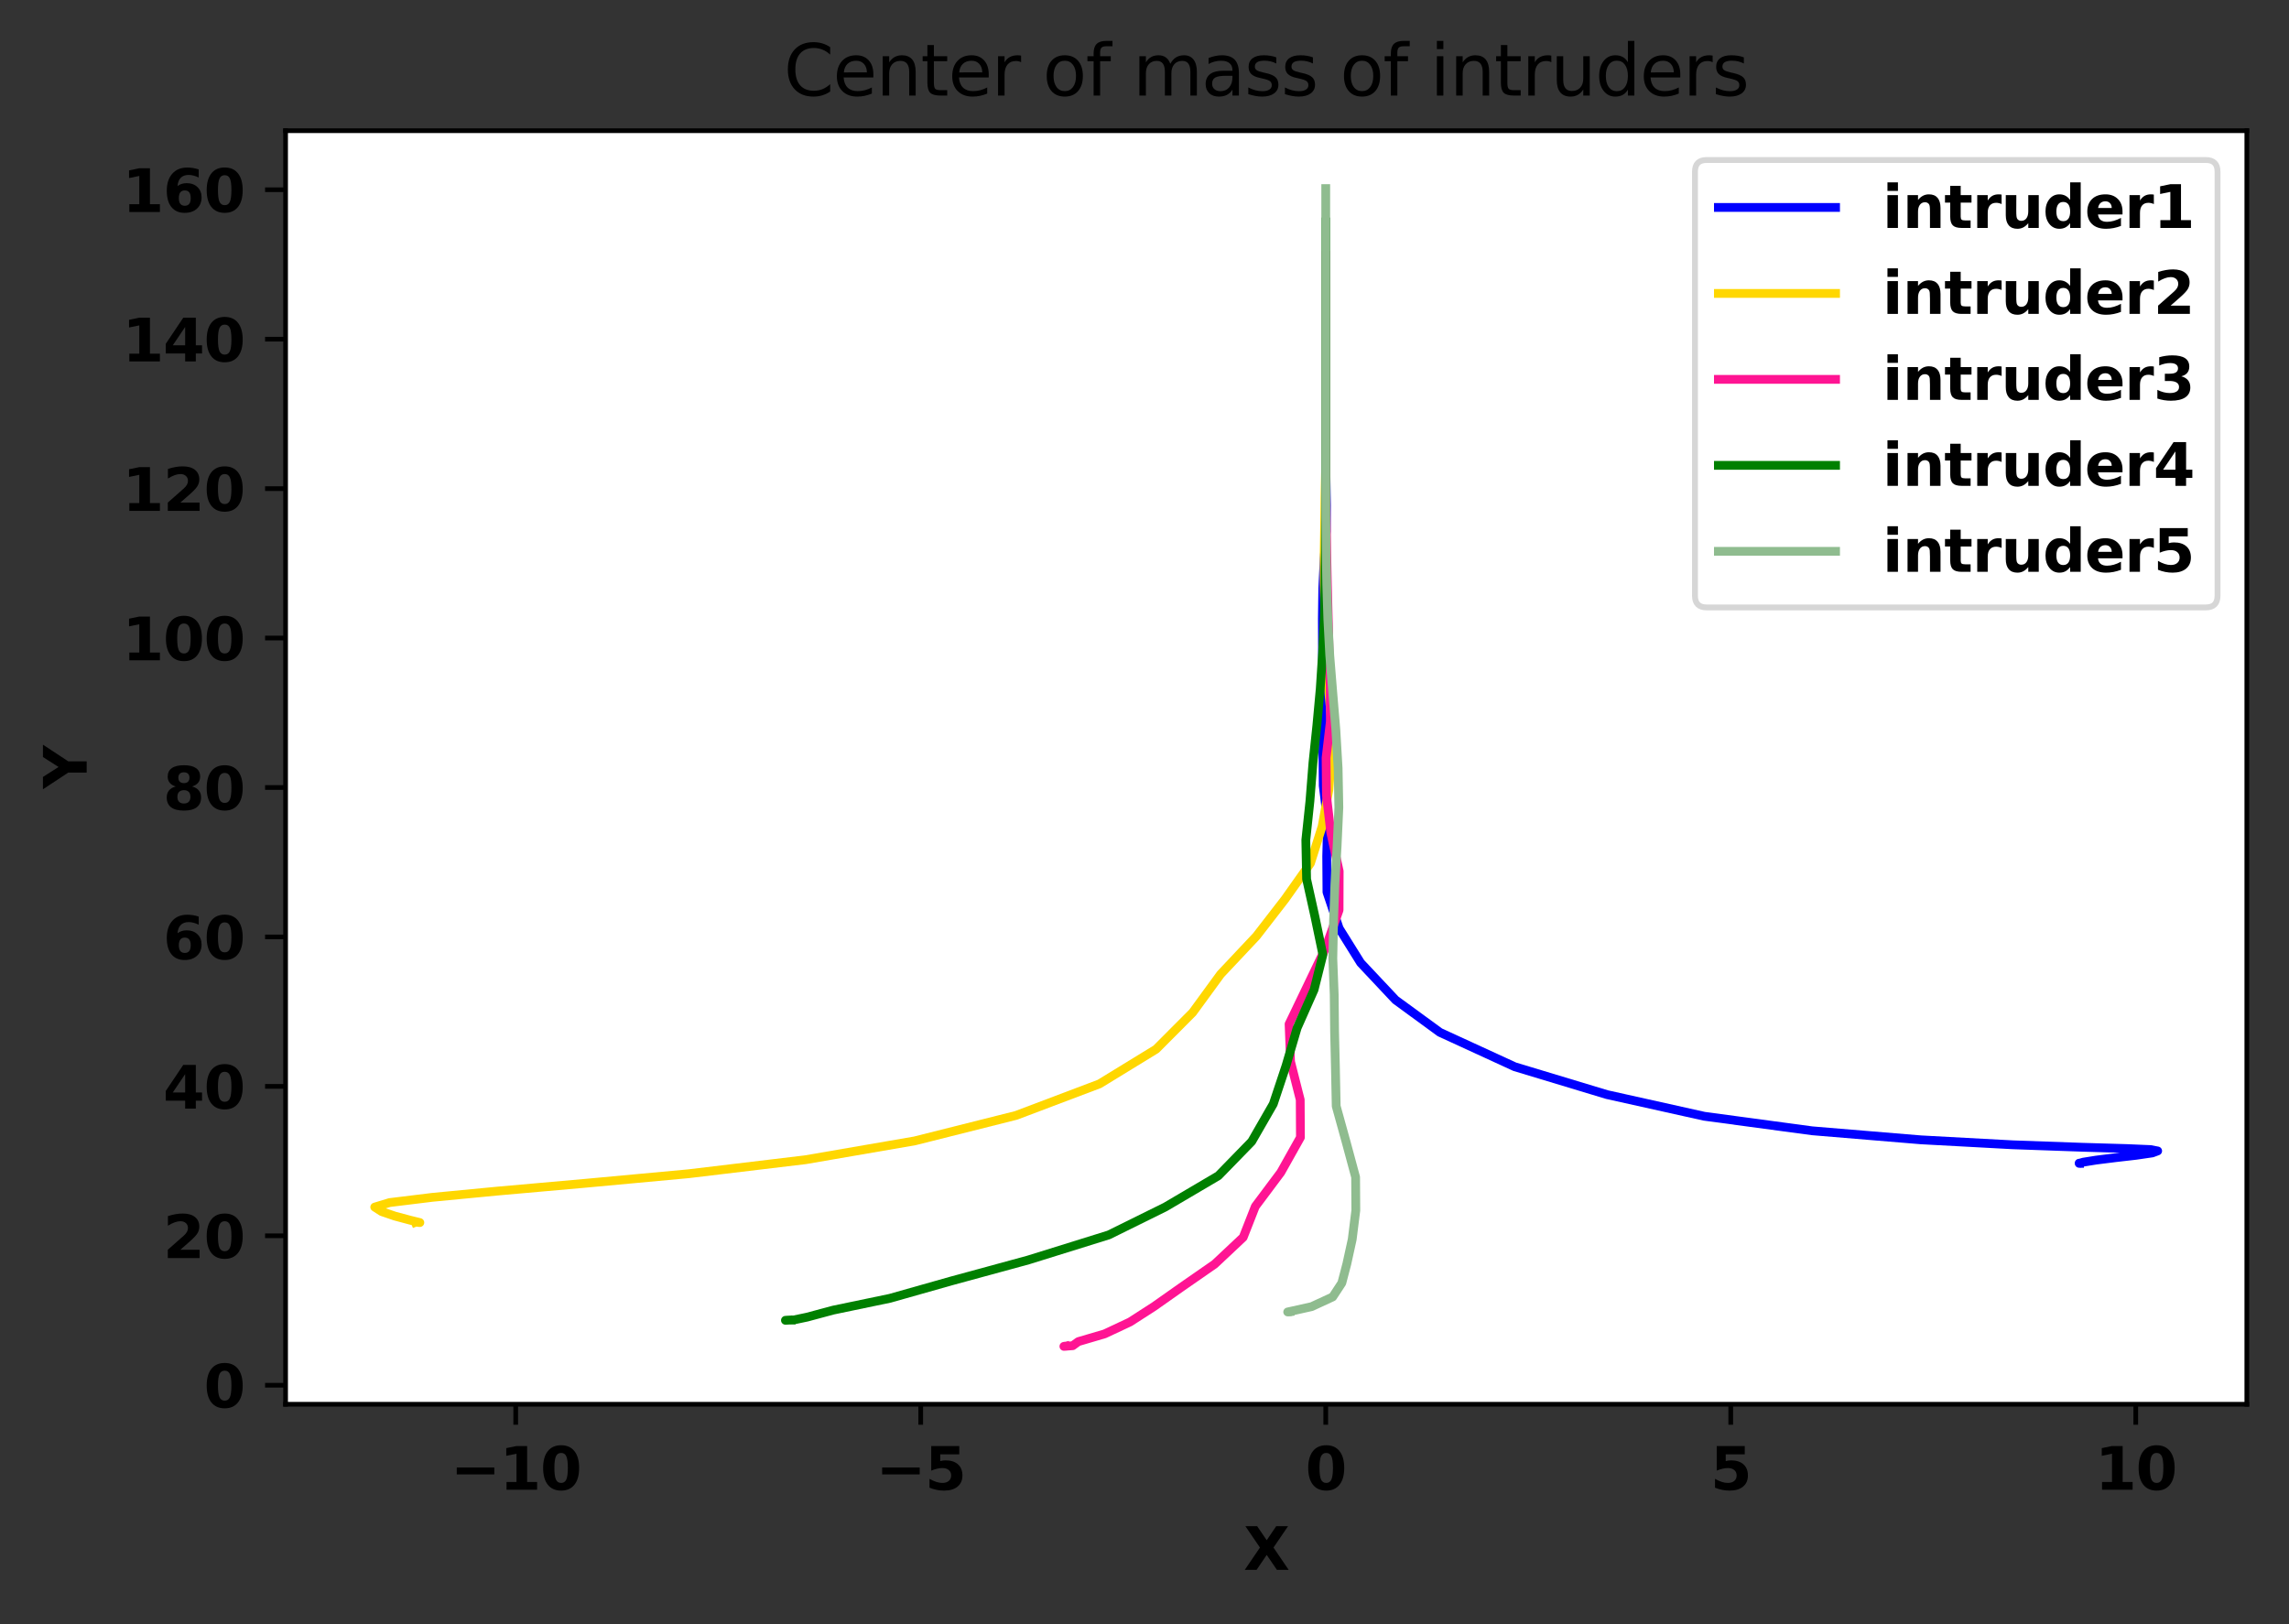 <?xml version="1.0" encoding="utf-8" standalone="no"?>
<!DOCTYPE svg PUBLIC "-//W3C//DTD SVG 1.1//EN"
  "http://www.w3.org/Graphics/SVG/1.1/DTD/svg11.dtd">
<svg height="277.314pt" version="1.1" viewBox="0 0 390.752 277.314" width="390.752pt" xmlns="http://www.w3.org/2000/svg" xmlns:xlink="http://www.w3.org/1999/xlink">
 <rect x="0" y="0" width="390.752" height="277.314" fill="#333333" stroke="none"/>
 <defs>
  <style type="text/css">*{stroke-linecap:butt;stroke-linejoin:round;}</style>
 </defs>
 <g id="figure_1">
  <g id="patch_1">
   <path d="M 0 277.314 
L 390.752 277.314 
L 390.752 0 
L 0 0 
z
" style="fill:none;"/>
  </g>
  <g id="axes_1">
   <g id="patch_2">
    <path d="M 48.752 239.758 
L 383.552 239.758 
L 383.552 22.318 
L 48.752 22.318 
z
" style="fill:#ffffff;"/>
   </g>
   <g id="matplotlib.axis_1">
    <g id="xtick_1">
     <g id="line2d_1">
      <defs>
       <path d="M 0 0 
L 0 3.5 
" id="ma1534402fa" style="stroke:#000000;stroke-width:0.8;"/>
      </defs>
      <g>
       <use style="stroke:#000000;stroke-width:0.8;" x="88.037" xlink:href="#ma1534402fa" y="239.758"/>
      </g>
     </g>
     <g id="text_1">
      <!-- −10 -->
      <g transform="translate(76.889 254.357)scale(0.1 -0.1)">
       <defs>
        <path d="M 678 2375 
L 4684 2375 
L 4684 1638 
L 678 1638 
L 678 2375 
z
" id="DejaVuSans-Bold-2212" transform="scale(0.016)"/>
        <path d="M 750 831 
L 1813 831 
L 1813 3847 
L 722 3622 
L 722 4441 
L 1806 4666 
L 2950 4666 
L 2950 831 
L 4013 831 
L 4013 0 
L 750 0 
L 750 831 
z
" id="DejaVuSans-Bold-31" transform="scale(0.016)"/>
        <path d="M 2944 2338 
Q 2944 3213 2780 3570 
Q 2616 3928 2228 3928 
Q 1841 3928 1675 3570 
Q 1509 3213 1509 2338 
Q 1509 1453 1675 1090 
Q 1841 728 2228 728 
Q 2613 728 2778 1090 
Q 2944 1453 2944 2338 
z
M 4147 2328 
Q 4147 1169 3647 539 
Q 3147 -91 2228 -91 
Q 1306 -91 806 539 
Q 306 1169 306 2328 
Q 306 3491 806 4120 
Q 1306 4750 2228 4750 
Q 3147 4750 3647 4120 
Q 4147 3491 4147 2328 
z
" id="DejaVuSans-Bold-30" transform="scale(0.016)"/>
       </defs>
       <use xlink:href="#DejaVuSans-Bold-2212"/>
       <use x="83.789" xlink:href="#DejaVuSans-Bold-31"/>
       <use x="153.369" xlink:href="#DejaVuSans-Bold-30"/>
      </g>
     </g>
    </g>
    <g id="xtick_2">
     <g id="line2d_2">
      <g>
       <use style="stroke:#000000;stroke-width:0.8;" x="157.176" xlink:href="#ma1534402fa" y="239.758"/>
      </g>
     </g>
     <g id="text_2">
      <!-- −5 -->
      <g transform="translate(149.507 254.357)scale(0.1 -0.1)">
       <defs>
        <path d="M 678 4666 
L 3669 4666 
L 3669 3781 
L 1638 3781 
L 1638 3059 
Q 1775 3097 1914 3117 
Q 2053 3138 2203 3138 
Q 3056 3138 3531 2711 
Q 4006 2284 4006 1522 
Q 4006 766 3489 337 
Q 2972 -91 2053 -91 
Q 1656 -91 1267 -14 
Q 878 63 494 219 
L 494 1166 
Q 875 947 1217 837 
Q 1559 728 1863 728 
Q 2300 728 2551 942 
Q 2803 1156 2803 1522 
Q 2803 1891 2551 2103 
Q 2300 2316 1863 2316 
Q 1603 2316 1309 2248 
Q 1016 2181 678 2041 
L 678 4666 
z
" id="DejaVuSans-Bold-35" transform="scale(0.016)"/>
       </defs>
       <use xlink:href="#DejaVuSans-Bold-2212"/>
       <use x="83.789" xlink:href="#DejaVuSans-Bold-35"/>
      </g>
     </g>
    </g>
    <g id="xtick_3">
     <g id="line2d_3">
      <g>
       <use style="stroke:#000000;stroke-width:0.8;" x="226.315" xlink:href="#ma1534402fa" y="239.758"/>
      </g>
     </g>
     <g id="text_3">
      <!-- 0 -->
      <g transform="translate(222.836 254.357)scale(0.1 -0.1)">
       <use xlink:href="#DejaVuSans-Bold-30"/>
      </g>
     </g>
    </g>
    <g id="xtick_4">
     <g id="line2d_4">
      <g>
       <use style="stroke:#000000;stroke-width:0.8;" x="295.454" xlink:href="#ma1534402fa" y="239.758"/>
      </g>
     </g>
     <g id="text_4">
      <!-- 5 -->
      <g transform="translate(291.975 254.357)scale(0.1 -0.1)">
       <use xlink:href="#DejaVuSans-Bold-35"/>
      </g>
     </g>
    </g>
    <g id="xtick_5">
     <g id="line2d_5">
      <g>
       <use style="stroke:#000000;stroke-width:0.8;" x="364.593" xlink:href="#ma1534402fa" y="239.758"/>
      </g>
     </g>
     <g id="text_5">
      <!-- 10 -->
      <g transform="translate(357.635 254.357)scale(0.1 -0.1)">
       <use xlink:href="#DejaVuSans-Bold-31"/>
       <use x="69.58" xlink:href="#DejaVuSans-Bold-30"/>
      </g>
     </g>
    </g>
    <g id="text_6">
     <!-- X -->
     <g transform="translate(212.297 268.035)scale(0.1 -0.1)">
      <defs>
       <path d="M 3188 2381 
L 4806 0 
L 3553 0 
L 2463 1594 
L 1381 0 
L 122 0 
L 1741 2381 
L 184 4666 
L 1441 4666 
L 2463 3163 
L 3481 4666 
L 4744 4666 
L 3188 2381 
z
" id="DejaVuSans-Bold-58" transform="scale(0.016)"/>
      </defs>
      <use xlink:href="#DejaVuSans-Bold-58"/>
     </g>
    </g>
   </g>
   <g id="matplotlib.axis_2">
    <g id="ytick_1">
     <g id="line2d_6">
      <defs>
       <path d="M 0 0 
L -3.5 0 
" id="m0d163e0a7e" style="stroke:#000000;stroke-width:0.8;"/>
      </defs>
      <g>
       <use style="stroke:#000000;stroke-width:0.8;" x="48.752" xlink:href="#m0d163e0a7e" y="236.51"/>
      </g>
     </g>
     <g id="text_7">
      <!-- 0 -->
      <g transform="translate(34.794 240.31)scale(0.1 -0.1)">
       <use xlink:href="#DejaVuSans-Bold-30"/>
      </g>
     </g>
    </g>
    <g id="ytick_2">
     <g id="line2d_7">
      <g>
       <use style="stroke:#000000;stroke-width:0.8;" x="48.752" xlink:href="#m0d163e0a7e" y="210.996"/>
      </g>
     </g>
     <g id="text_8">
      <!-- 20 -->
      <g transform="translate(27.836 214.795)scale(0.1 -0.1)">
       <defs>
        <path d="M 1844 884 
L 3897 884 
L 3897 0 
L 506 0 
L 506 884 
L 2209 2388 
Q 2438 2594 2547 2791 
Q 2656 2988 2656 3200 
Q 2656 3528 2436 3728 
Q 2216 3928 1850 3928 
Q 1569 3928 1234 3808 
Q 900 3688 519 3450 
L 519 4475 
Q 925 4609 1322 4679 
Q 1719 4750 2100 4750 
Q 2938 4750 3402 4381 
Q 3866 4013 3866 3353 
Q 3866 2972 3669 2642 
Q 3472 2313 2841 1759 
L 1844 884 
z
" id="DejaVuSans-Bold-32" transform="scale(0.016)"/>
       </defs>
       <use xlink:href="#DejaVuSans-Bold-32"/>
       <use x="69.58" xlink:href="#DejaVuSans-Bold-30"/>
      </g>
     </g>
    </g>
    <g id="ytick_3">
     <g id="line2d_8">
      <g>
       <use style="stroke:#000000;stroke-width:0.8;" x="48.752" xlink:href="#m0d163e0a7e" y="185.482"/>
      </g>
     </g>
     <g id="text_9">
      <!-- 40 -->
      <g transform="translate(27.836 189.281)scale(0.1 -0.1)">
       <defs>
        <path d="M 2356 3675 
L 1038 1722 
L 2356 1722 
L 2356 3675 
z
M 2156 4666 
L 3494 4666 
L 3494 1722 
L 4159 1722 
L 4159 850 
L 3494 850 
L 3494 0 
L 2356 0 
L 2356 850 
L 288 850 
L 288 1881 
L 2156 4666 
z
" id="DejaVuSans-Bold-34" transform="scale(0.016)"/>
       </defs>
       <use xlink:href="#DejaVuSans-Bold-34"/>
       <use x="69.58" xlink:href="#DejaVuSans-Bold-30"/>
      </g>
     </g>
    </g>
    <g id="ytick_4">
     <g id="line2d_9">
      <g>
       <use style="stroke:#000000;stroke-width:0.8;" x="48.752" xlink:href="#m0d163e0a7e" y="159.968"/>
      </g>
     </g>
     <g id="text_10">
      <!-- 60 -->
      <g transform="translate(27.836 163.767)scale(0.1 -0.1)">
       <defs>
        <path d="M 2316 2303 
Q 2000 2303 1842 2098 
Q 1684 1894 1684 1484 
Q 1684 1075 1842 870 
Q 2000 666 2316 666 
Q 2634 666 2792 870 
Q 2950 1075 2950 1484 
Q 2950 1894 2792 2098 
Q 2634 2303 2316 2303 
z
M 3803 4544 
L 3803 3681 
Q 3506 3822 3243 3889 
Q 2981 3956 2731 3956 
Q 2194 3956 1894 3657 
Q 1594 3359 1544 2772 
Q 1750 2925 1990 3001 
Q 2231 3078 2516 3078 
Q 3231 3078 3670 2659 
Q 4109 2241 4109 1563 
Q 4109 813 3618 361 
Q 3128 -91 2303 -91 
Q 1394 -91 895 523 
Q 397 1138 397 2266 
Q 397 3422 980 4083 
Q 1563 4744 2578 4744 
Q 2900 4744 3203 4694 
Q 3506 4644 3803 4544 
z
" id="DejaVuSans-Bold-36" transform="scale(0.016)"/>
       </defs>
       <use xlink:href="#DejaVuSans-Bold-36"/>
       <use x="69.58" xlink:href="#DejaVuSans-Bold-30"/>
      </g>
     </g>
    </g>
    <g id="ytick_5">
     <g id="line2d_10">
      <g>
       <use style="stroke:#000000;stroke-width:0.8;" x="48.752" xlink:href="#m0d163e0a7e" y="134.454"/>
      </g>
     </g>
     <g id="text_11">
      <!-- 80 -->
      <g transform="translate(27.836 138.253)scale(0.1 -0.1)">
       <defs>
        <path d="M 2228 2088 
Q 1891 2088 1709 1903 
Q 1528 1719 1528 1375 
Q 1528 1031 1709 848 
Q 1891 666 2228 666 
Q 2563 666 2741 848 
Q 2919 1031 2919 1375 
Q 2919 1722 2741 1905 
Q 2563 2088 2228 2088 
z
M 1350 2484 
Q 925 2613 709 2878 
Q 494 3144 494 3541 
Q 494 4131 934 4440 
Q 1375 4750 2228 4750 
Q 3075 4750 3515 4442 
Q 3956 4134 3956 3541 
Q 3956 3144 3739 2878 
Q 3522 2613 3097 2484 
Q 3572 2353 3814 2058 
Q 4056 1763 4056 1313 
Q 4056 619 3595 264 
Q 3134 -91 2228 -91 
Q 1319 -91 855 264 
Q 391 619 391 1313 
Q 391 1763 633 2058 
Q 875 2353 1350 2484 
z
M 1631 3419 
Q 1631 3141 1786 2991 
Q 1941 2841 2228 2841 
Q 2509 2841 2662 2991 
Q 2816 3141 2816 3419 
Q 2816 3697 2662 3845 
Q 2509 3994 2228 3994 
Q 1941 3994 1786 3844 
Q 1631 3694 1631 3419 
z
" id="DejaVuSans-Bold-38" transform="scale(0.016)"/>
       </defs>
       <use xlink:href="#DejaVuSans-Bold-38"/>
       <use x="69.58" xlink:href="#DejaVuSans-Bold-30"/>
      </g>
     </g>
    </g>
    <g id="ytick_6">
     <g id="line2d_11">
      <g>
       <use style="stroke:#000000;stroke-width:0.8;" x="48.752" xlink:href="#m0d163e0a7e" y="108.94"/>
      </g>
     </g>
     <g id="text_12">
      <!-- 100 -->
      <g transform="translate(20.878 112.739)scale(0.1 -0.1)">
       <use xlink:href="#DejaVuSans-Bold-31"/>
       <use x="69.58" xlink:href="#DejaVuSans-Bold-30"/>
       <use x="139.16" xlink:href="#DejaVuSans-Bold-30"/>
      </g>
     </g>
    </g>
    <g id="ytick_7">
     <g id="line2d_12">
      <g>
       <use style="stroke:#000000;stroke-width:0.8;" x="48.752" xlink:href="#m0d163e0a7e" y="83.426"/>
      </g>
     </g>
     <g id="text_13">
      <!-- 120 -->
      <g transform="translate(20.878 87.225)scale(0.1 -0.1)">
       <use xlink:href="#DejaVuSans-Bold-31"/>
       <use x="69.58" xlink:href="#DejaVuSans-Bold-32"/>
       <use x="139.16" xlink:href="#DejaVuSans-Bold-30"/>
      </g>
     </g>
    </g>
    <g id="ytick_8">
     <g id="line2d_13">
      <g>
       <use style="stroke:#000000;stroke-width:0.8;" x="48.752" xlink:href="#m0d163e0a7e" y="57.911"/>
      </g>
     </g>
     <g id="text_14">
      <!-- 140 -->
      <g transform="translate(20.878 61.711)scale(0.1 -0.1)">
       <use xlink:href="#DejaVuSans-Bold-31"/>
       <use x="69.58" xlink:href="#DejaVuSans-Bold-34"/>
       <use x="139.16" xlink:href="#DejaVuSans-Bold-30"/>
      </g>
     </g>
    </g>
    <g id="ytick_9">
     <g id="line2d_14">
      <g>
       <use style="stroke:#000000;stroke-width:0.8;" x="48.752" xlink:href="#m0d163e0a7e" y="32.397"/>
      </g>
     </g>
     <g id="text_15">
      <!-- 160 -->
      <g transform="translate(20.878 36.197)scale(0.1 -0.1)">
       <use xlink:href="#DejaVuSans-Bold-31"/>
       <use x="69.58" xlink:href="#DejaVuSans-Bold-36"/>
       <use x="139.16" xlink:href="#DejaVuSans-Bold-30"/>
      </g>
     </g>
    </g>
    <g id="text_16">
     <!-- Y -->
     <g transform="translate(14.798 134.658)rotate(-90)scale(0.1 -0.1)">
      <defs>
       <path d="M -63 4666 
L 1253 4666 
L 2316 3003 
L 3378 4666 
L 4697 4666 
L 2919 1966 
L 2919 0 
L 1716 0 
L 1716 1966 
L -63 4666 
z
" id="DejaVuSans-Bold-59" transform="scale(0.016)"/>
      </defs>
      <use xlink:href="#DejaVuSans-Bold-59"/>
     </g>
    </g>
   </g>
   <g id="line2d_15">
    <path clip-path="url(#p3e58ad7c68)" d="M 226.315 54.965 
L 226.315 55.136 
L 226.315 55.629 
L 226.315 56.44 
L 226.315 57.57 
L 226.315 59.02 
L 226.315 60.788 
L 226.315 62.876 
L 226.315 65.282 
L 226.315 68.007 
L 226.315 71.051 
L 226.315 74.414 
L 226.315 78.095 
L 226.364 82.064 
L 226.43 86.273 
L 226.392 90.718 
L 226.053 95.428 
L 225.812 100.422 
L 225.739 105.62 
L 225.76 111.001 
L 225.791 116.632 
L 225.947 122.376 
L 225.833 128.24 
L 225.886 134.146 
L 226.633 140.276 
L 226.48 146.197 
L 226.524 152.319 
L 228.603 158.501 
L 232.272 164.388 
L 238.227 170.724 
L 245.801 176.26 
L 258.583 182.135 
L 274.319 186.889 
L 290.927 190.586 
L 309.324 193.067 
L 327.917 194.612 
L 343.56 195.457 
L 355.446 195.879 
L 363.127 196.104 
L 367.1 196.273 
L 368.333 196.51 
L 367.415 196.849 
L 364.644 197.255 
L 361.15 197.657 
L 357.812 198.075 
L 355.639 198.423 
L 355.018 198.603 
L 355.159 198.648 
L 355.153 198.617 
L 354.923 198.6 
L 355.011 198.622 
L 355.063 198.63 
L 354.955 198.621 
L 354.964 198.628 
L 355.068 198.618 
L 355.027 198.614 
L 354.928 198.629 
L 355.035 198.628 
L 355.015 198.62 
L 354.961 198.616 
L 355.027 198.625 
L 354.997 198.628 
L 354.974 198.619 
L 355.031 198.624 
L 354.985 198.623 
L 354.982 198.618 
L 355.031 198.629 
L 354.979 198.626 
L 355.001 198.613 
L 355.001 198.625 
L 355.018 198.627 
L 354.98 198.621 
L 354.984 198.623 
L 355.054 198.621 
L 354.96 198.623 
L 354.993 198.625 
L 355.033 198.624 
L 354.975 198.62 
L 355.008 198.62 
L 355.002 198.627 
L 354.986 198.624 
L 355.021 198.619 
L 354.985 198.624 
L 354.998 198.624 
" style="fill:none;stroke:#0000ff;stroke-linecap:square;stroke-width:1.5;"/>
   </g>
   <g id="line2d_16">
    <path clip-path="url(#p3e58ad7c68)" d="M 226.315 49.275 
L 226.315 49.44 
L 226.315 49.929 
L 226.315 50.736 
L 226.315 51.863 
L 226.315 53.308 
L 226.315 55.073 
L 226.315 57.156 
L 226.315 59.557 
L 226.315 62.278 
L 226.315 65.318 
L 226.315 68.677 
L 226.315 72.355 
L 226.315 76.351 
L 226.288 80.58 
L 226.195 85.025 
L 226.129 89.739 
L 226.049 94.741 
L 226.065 99.94 
L 226.166 105.335 
L 226.352 110.972 
L 226.719 116.757 
L 227.27 122.703 
L 227.283 128.722 
L 226.853 134.8 
L 225.702 141.085 
L 223.706 147.388 
L 219.36 153.53 
L 214.472 159.845 
L 208.371 166.332 
L 203.596 172.877 
L 197.357 179.136 
L 187.69 185.057 
L 173.457 190.44 
L 156.141 194.795 
L 137.51 198.009 
L 117.549 200.402 
L 99.784 202.045 
L 84.941 203.362 
L 73.819 204.429 
L 66.507 205.326 
L 63.97 206.096 
L 65.158 206.861 
L 67.394 207.628 
L 70.02 208.331 
L 71.673 208.738 
L 71.443 208.718 
L 70.809 208.621 
L 70.787 208.642 
L 71.031 208.686 
L 70.907 208.682 
L 70.931 208.684 
L 70.888 208.69 
L 70.872 208.685 
L 71.008 208.684 
L 70.902 208.679 
L 70.895 208.69 
L 70.925 208.69 
L 70.914 208.68 
L 70.936 208.684 
L 70.924 208.69 
L 70.885 208.682 
L 70.939 208.689 
L 70.914 208.687 
L 70.913 208.678 
L 70.934 208.692 
L 70.885 208.686 
L 70.943 208.684 
L 70.89 208.687 
L 70.942 208.683 
L 70.918 208.688 
L 70.874 208.689 
L 70.956 208.682 
L 70.905 208.686 
L 70.923 208.687 
L 70.898 208.685 
L 70.915 208.688 
L 70.938 208.683 
L 70.901 208.686 
L 70.911 208.687 
L 70.92 208.687 
L 70.914 208.685 
L 70.922 208.683 
L 70.907 208.689 
" style="fill:none;stroke:#ffd700;stroke-linecap:square;stroke-width:1.5;"/>
   </g>
   <g id="line2d_17">
    <path clip-path="url(#p3e58ad7c68)" d="M 226.315 43.584 
L 226.315 43.743 
L 226.315 44.221 
L 226.315 45.019 
L 226.315 46.135 
L 226.315 47.571 
L 226.315 49.326 
L 226.315 51.399 
L 226.315 53.791 
L 226.315 56.501 
L 226.315 59.531 
L 226.315 62.88 
L 226.315 66.548 
L 226.315 70.534 
L 226.315 74.841 
L 226.326 79.315 
L 226.352 84.064 
L 226.402 89.057 
L 226.476 94.251 
L 226.59 99.667 
L 226.733 105.291 
L 226.878 111.094 
L 227.082 117.076 
L 227.106 123.207 
L 226.375 129.394 
L 226.434 135.749 
L 227.179 142.164 
L 228.61 148.749 
L 228.59 155.39 
L 226.3 161.831 
L 223.08 168.557 
L 220.057 174.85 
L 220.307 181.262 
L 221.959 187.764 
L 221.994 194.198 
L 218.648 200.164 
L 214.295 205.983 
L 212.225 211.256 
L 207.365 215.825 
L 201.574 219.847 
L 196.971 223.09 
L 192.901 225.71 
L 188.571 227.742 
L 184.08 229.063 
L 183.124 229.76 
L 181.616 229.874 
L 181.819 229.863 
L 182.033 229.836 
L 181.762 229.842 
L 181.84 229.847 
L 182.028 229.854 
L 181.872 229.848 
L 181.843 229.854 
L 181.961 229.85 
L 181.874 229.85 
L 181.909 229.853 
L 181.942 229.848 
L 181.878 229.857 
L 181.894 229.847 
L 181.924 229.852 
L 181.881 229.853 
L 181.915 229.849 
L 181.922 229.854 
L 181.89 229.849 
L 181.906 229.852 
L 181.897 229.851 
L 181.914 229.853 
L 181.895 229.851 
L 181.91 229.851 
L 181.918 229.851 
L 181.886 229.852 
L 181.912 229.852 
L 181.905 229.85 
L 181.895 229.853 
L 181.919 229.85 
L 181.902 229.853 
L 181.892 229.851 
L 181.923 229.852 
L 181.893 229.85 
L 181.898 229.852 
L 181.92 229.852 
L 181.895 229.85 
L 181.905 229.852 
L 181.91 229.851 
" style="fill:none;stroke:#ff1493;stroke-linecap:square;stroke-width:1.5;"/>
   </g>
   <g id="line2d_18">
    <path clip-path="url(#p3e58ad7c68)" d="M 226.315 37.893 
L 226.315 38.046 
L 226.315 38.514 
L 226.315 39.301 
L 226.315 40.407 
L 226.315 41.832 
L 226.315 43.576 
L 226.315 45.64 
L 226.315 48.022 
L 226.315 50.722 
L 226.315 53.742 
L 226.315 57.081 
L 226.315 60.738 
L 226.315 64.714 
L 226.315 69.01 
L 226.315 73.625 
L 226.31 78.381 
L 226.301 83.375 
L 226.284 88.559 
L 226.259 93.988 
L 226.196 99.596 
L 226.066 105.415 
L 225.78 111.406 
L 225.378 117.578 
L 224.804 123.816 
L 224.129 130.273 
L 223.617 136.764 
L 222.915 143.424 
L 223.046 150.091 
L 224.463 156.473 
L 225.826 163.011 
L 224.325 168.985 
L 221.436 175.497 
L 219.541 181.946 
L 217.361 188.491 
L 213.674 194.902 
L 207.982 200.747 
L 198.91 206.088 
L 189.276 210.846 
L 175.533 215.126 
L 162.387 218.709 
L 151.922 221.67 
L 142.237 223.687 
L 137.763 224.888 
L 135.546 225.354 
L 134.08 225.425 
L 134.445 225.397 
L 135.232 225.357 
L 135.078 225.354 
L 134.966 225.383 
L 135.193 225.386 
L 134.993 225.386 
L 134.989 225.392 
L 135.149 225.387 
L 134.998 225.386 
L 135.029 225.388 
L 135.09 225.385 
L 135.004 225.395 
L 135.061 225.383 
L 135.093 225.389 
L 135.006 225.39 
L 135.065 225.384 
L 135.055 225.391 
L 135.033 225.386 
L 135.069 225.387 
L 135.036 225.389 
L 135.068 225.388 
L 135.032 225.387 
L 135.051 225.388 
L 135.068 225.387 
L 135.027 225.389 
L 135.063 225.389 
L 135.057 225.387 
L 135.035 225.389 
L 135.064 225.387 
L 135.046 225.389 
L 135.03 225.388 
L 135.084 225.388 
L 135.034 225.387 
L 135.04 225.389 
L 135.074 225.388 
L 135.032 225.387 
L 135.054 225.388 
L 135.058 225.388 
" style="fill:none;stroke:#008000;stroke-linecap:square;stroke-width:1.5;"/>
   </g>
   <g id="line2d_19">
    <path clip-path="url(#p3e58ad7c68)" d="M 226.315 32.202 
L 226.315 32.35 
L 226.315 32.813 
L 226.315 33.596 
L 226.315 34.698 
L 226.315 36.119 
L 226.315 37.86 
L 226.315 39.919 
L 226.315 42.295 
L 226.315 44.992 
L 226.315 48.008 
L 226.315 51.342 
L 226.315 54.996 
L 226.315 58.967 
L 226.315 63.259 
L 226.315 67.869 
L 226.315 72.703 
L 226.316 77.605 
L 226.316 82.818 
L 226.325 88.306 
L 226.386 93.897 
L 226.488 99.736 
L 226.676 105.718 
L 227.002 111.903 
L 227.506 118.145 
L 228.038 124.541 
L 228.426 131.156 
L 228.554 137.848 
L 228.251 144.539 
L 227.88 150.895 
L 227.654 157.17 
L 227.525 163.652 
L 227.76 169.827 
L 227.826 176.171 
L 227.971 182.422 
L 228.101 188.867 
L 229.829 195.106 
L 231.415 200.98 
L 231.45 206.657 
L 230.833 211.609 
L 229.912 215.808 
L 229.061 219.054 
L 227.502 221.431 
L 223.913 223.09 
L 220.268 223.902 
L 219.82 223.999 
L 220.044 224.001 
L 220.337 223.964 
L 220.11 223.979 
L 220.04 223.978 
L 220.318 223.988 
L 220.129 223.982 
L 220.06 223.984 
L 220.262 223.983 
L 220.109 223.982 
L 220.111 223.984 
L 220.218 223.982 
L 220.093 223.989 
L 220.144 223.978 
L 220.195 223.984 
L 220.104 223.984 
L 220.155 223.982 
L 220.161 223.986 
L 220.137 223.982 
L 220.149 223.984 
L 220.142 223.982 
L 220.163 223.985 
L 220.126 223.983 
L 220.151 223.983 
L 220.167 223.983 
L 220.119 223.984 
L 220.157 223.983 
L 220.155 223.982 
L 220.128 223.984 
L 220.164 223.982 
L 220.142 223.985 
L 220.128 223.982 
L 220.176 223.984 
L 220.132 223.982 
L 220.134 223.984 
L 220.171 223.984 
L 220.129 223.982 
L 220.147 223.984 
L 220.156 223.983 
" style="fill:none;stroke:#8fbc8f;stroke-linecap:square;stroke-width:1.5;"/>
   </g>
   <g id="patch_3">
    <path d="M 48.752 239.758 
L 48.752 22.318 
" style="fill:none;stroke:#000000;stroke-linecap:square;stroke-linejoin:miter;stroke-width:0.8;"/>
   </g>
   <g id="patch_4">
    <path d="M 383.552 239.758 
L 383.552 22.318 
" style="fill:none;stroke:#000000;stroke-linecap:square;stroke-linejoin:miter;stroke-width:0.8;"/>
   </g>
   <g id="patch_5">
    <path d="M 48.752 239.758 
L 383.552 239.758 
" style="fill:none;stroke:#000000;stroke-linecap:square;stroke-linejoin:miter;stroke-width:0.8;"/>
   </g>
   <g id="patch_6">
    <path d="M 48.752 22.318 
L 383.552 22.318 
" style="fill:none;stroke:#000000;stroke-linecap:square;stroke-linejoin:miter;stroke-width:0.8;"/>
   </g>
   <g id="text_17">
    <!-- Center of mass of intruders -->
    <g transform="translate(133.806 16.318)scale(0.12 -0.12)">
     <defs>
      <path d="M 4122 4306 
L 4122 3641 
Q 3803 3938 3442 4084 
Q 3081 4231 2675 4231 
Q 1875 4231 1450 3742 
Q 1025 3253 1025 2328 
Q 1025 1406 1450 917 
Q 1875 428 2675 428 
Q 3081 428 3442 575 
Q 3803 722 4122 1019 
L 4122 359 
Q 3791 134 3420 21 
Q 3050 -91 2638 -91 
Q 1578 -91 968 557 
Q 359 1206 359 2328 
Q 359 3453 968 4101 
Q 1578 4750 2638 4750 
Q 3056 4750 3426 4639 
Q 3797 4528 4122 4306 
z
" id="DejaVuSans-43" transform="scale(0.016)"/>
      <path d="M 3597 1894 
L 3597 1613 
L 953 1613 
Q 991 1019 1311 708 
Q 1631 397 2203 397 
Q 2534 397 2845 478 
Q 3156 559 3463 722 
L 3463 178 
Q 3153 47 2828 -22 
Q 2503 -91 2169 -91 
Q 1331 -91 842 396 
Q 353 884 353 1716 
Q 353 2575 817 3079 
Q 1281 3584 2069 3584 
Q 2775 3584 3186 3129 
Q 3597 2675 3597 1894 
z
M 3022 2063 
Q 3016 2534 2758 2815 
Q 2500 3097 2075 3097 
Q 1594 3097 1305 2825 
Q 1016 2553 972 2059 
L 3022 2063 
z
" id="DejaVuSans-65" transform="scale(0.016)"/>
      <path d="M 3513 2113 
L 3513 0 
L 2938 0 
L 2938 2094 
Q 2938 2591 2744 2837 
Q 2550 3084 2163 3084 
Q 1697 3084 1428 2787 
Q 1159 2491 1159 1978 
L 1159 0 
L 581 0 
L 581 3500 
L 1159 3500 
L 1159 2956 
Q 1366 3272 1645 3428 
Q 1925 3584 2291 3584 
Q 2894 3584 3203 3211 
Q 3513 2838 3513 2113 
z
" id="DejaVuSans-6e" transform="scale(0.016)"/>
      <path d="M 1172 4494 
L 1172 3500 
L 2356 3500 
L 2356 3053 
L 1172 3053 
L 1172 1153 
Q 1172 725 1289 603 
Q 1406 481 1766 481 
L 2356 481 
L 2356 0 
L 1766 0 
Q 1100 0 847 248 
Q 594 497 594 1153 
L 594 3053 
L 172 3053 
L 172 3500 
L 594 3500 
L 594 4494 
L 1172 4494 
z
" id="DejaVuSans-74" transform="scale(0.016)"/>
      <path d="M 2631 2963 
Q 2534 3019 2420 3045 
Q 2306 3072 2169 3072 
Q 1681 3072 1420 2755 
Q 1159 2438 1159 1844 
L 1159 0 
L 581 0 
L 581 3500 
L 1159 3500 
L 1159 2956 
Q 1341 3275 1631 3429 
Q 1922 3584 2338 3584 
Q 2397 3584 2469 3576 
Q 2541 3569 2628 3553 
L 2631 2963 
z
" id="DejaVuSans-72" transform="scale(0.016)"/>
      <path id="DejaVuSans-20" transform="scale(0.016)"/>
      <path d="M 1959 3097 
Q 1497 3097 1228 2736 
Q 959 2375 959 1747 
Q 959 1119 1226 758 
Q 1494 397 1959 397 
Q 2419 397 2687 759 
Q 2956 1122 2956 1747 
Q 2956 2369 2687 2733 
Q 2419 3097 1959 3097 
z
M 1959 3584 
Q 2709 3584 3137 3096 
Q 3566 2609 3566 1747 
Q 3566 888 3137 398 
Q 2709 -91 1959 -91 
Q 1206 -91 779 398 
Q 353 888 353 1747 
Q 353 2609 779 3096 
Q 1206 3584 1959 3584 
z
" id="DejaVuSans-6f" transform="scale(0.016)"/>
      <path d="M 2375 4863 
L 2375 4384 
L 1825 4384 
Q 1516 4384 1395 4259 
Q 1275 4134 1275 3809 
L 1275 3500 
L 2222 3500 
L 2222 3053 
L 1275 3053 
L 1275 0 
L 697 0 
L 697 3053 
L 147 3053 
L 147 3500 
L 697 3500 
L 697 3744 
Q 697 4328 969 4595 
Q 1241 4863 1831 4863 
L 2375 4863 
z
" id="DejaVuSans-66" transform="scale(0.016)"/>
      <path d="M 3328 2828 
Q 3544 3216 3844 3400 
Q 4144 3584 4550 3584 
Q 5097 3584 5394 3201 
Q 5691 2819 5691 2113 
L 5691 0 
L 5113 0 
L 5113 2094 
Q 5113 2597 4934 2840 
Q 4756 3084 4391 3084 
Q 3944 3084 3684 2787 
Q 3425 2491 3425 1978 
L 3425 0 
L 2847 0 
L 2847 2094 
Q 2847 2600 2669 2842 
Q 2491 3084 2119 3084 
Q 1678 3084 1418 2786 
Q 1159 2488 1159 1978 
L 1159 0 
L 581 0 
L 581 3500 
L 1159 3500 
L 1159 2956 
Q 1356 3278 1631 3431 
Q 1906 3584 2284 3584 
Q 2666 3584 2933 3390 
Q 3200 3197 3328 2828 
z
" id="DejaVuSans-6d" transform="scale(0.016)"/>
      <path d="M 2194 1759 
Q 1497 1759 1228 1600 
Q 959 1441 959 1056 
Q 959 750 1161 570 
Q 1363 391 1709 391 
Q 2188 391 2477 730 
Q 2766 1069 2766 1631 
L 2766 1759 
L 2194 1759 
z
M 3341 1997 
L 3341 0 
L 2766 0 
L 2766 531 
Q 2569 213 2275 61 
Q 1981 -91 1556 -91 
Q 1019 -91 701 211 
Q 384 513 384 1019 
Q 384 1609 779 1909 
Q 1175 2209 1959 2209 
L 2766 2209 
L 2766 2266 
Q 2766 2663 2505 2880 
Q 2244 3097 1772 3097 
Q 1472 3097 1187 3025 
Q 903 2953 641 2809 
L 641 3341 
Q 956 3463 1253 3523 
Q 1550 3584 1831 3584 
Q 2591 3584 2966 3190 
Q 3341 2797 3341 1997 
z
" id="DejaVuSans-61" transform="scale(0.016)"/>
      <path d="M 2834 3397 
L 2834 2853 
Q 2591 2978 2328 3040 
Q 2066 3103 1784 3103 
Q 1356 3103 1142 2972 
Q 928 2841 928 2578 
Q 928 2378 1081 2264 
Q 1234 2150 1697 2047 
L 1894 2003 
Q 2506 1872 2764 1633 
Q 3022 1394 3022 966 
Q 3022 478 2636 193 
Q 2250 -91 1575 -91 
Q 1294 -91 989 -36 
Q 684 19 347 128 
L 347 722 
Q 666 556 975 473 
Q 1284 391 1588 391 
Q 1994 391 2212 530 
Q 2431 669 2431 922 
Q 2431 1156 2273 1281 
Q 2116 1406 1581 1522 
L 1381 1569 
Q 847 1681 609 1914 
Q 372 2147 372 2553 
Q 372 3047 722 3315 
Q 1072 3584 1716 3584 
Q 2034 3584 2315 3537 
Q 2597 3491 2834 3397 
z
" id="DejaVuSans-73" transform="scale(0.016)"/>
      <path d="M 603 3500 
L 1178 3500 
L 1178 0 
L 603 0 
L 603 3500 
z
M 603 4863 
L 1178 4863 
L 1178 4134 
L 603 4134 
L 603 4863 
z
" id="DejaVuSans-69" transform="scale(0.016)"/>
      <path d="M 544 1381 
L 544 3500 
L 1119 3500 
L 1119 1403 
Q 1119 906 1312 657 
Q 1506 409 1894 409 
Q 2359 409 2629 706 
Q 2900 1003 2900 1516 
L 2900 3500 
L 3475 3500 
L 3475 0 
L 2900 0 
L 2900 538 
Q 2691 219 2414 64 
Q 2138 -91 1772 -91 
Q 1169 -91 856 284 
Q 544 659 544 1381 
z
M 1991 3584 
L 1991 3584 
z
" id="DejaVuSans-75" transform="scale(0.016)"/>
      <path d="M 2906 2969 
L 2906 4863 
L 3481 4863 
L 3481 0 
L 2906 0 
L 2906 525 
Q 2725 213 2448 61 
Q 2172 -91 1784 -91 
Q 1150 -91 751 415 
Q 353 922 353 1747 
Q 353 2572 751 3078 
Q 1150 3584 1784 3584 
Q 2172 3584 2448 3432 
Q 2725 3281 2906 2969 
z
M 947 1747 
Q 947 1113 1208 752 
Q 1469 391 1925 391 
Q 2381 391 2643 752 
Q 2906 1113 2906 1747 
Q 2906 2381 2643 2742 
Q 2381 3103 1925 3103 
Q 1469 3103 1208 2742 
Q 947 2381 947 1747 
z
" id="DejaVuSans-64" transform="scale(0.016)"/>
     </defs>
     <use xlink:href="#DejaVuSans-43"/>
     <use x="69.824" xlink:href="#DejaVuSans-65"/>
     <use x="131.348" xlink:href="#DejaVuSans-6e"/>
     <use x="194.727" xlink:href="#DejaVuSans-74"/>
     <use x="233.936" xlink:href="#DejaVuSans-65"/>
     <use x="295.459" xlink:href="#DejaVuSans-72"/>
     <use x="336.572" xlink:href="#DejaVuSans-20"/>
     <use x="368.359" xlink:href="#DejaVuSans-6f"/>
     <use x="429.541" xlink:href="#DejaVuSans-66"/>
     <use x="464.746" xlink:href="#DejaVuSans-20"/>
     <use x="496.533" xlink:href="#DejaVuSans-6d"/>
     <use x="593.945" xlink:href="#DejaVuSans-61"/>
     <use x="655.225" xlink:href="#DejaVuSans-73"/>
     <use x="707.324" xlink:href="#DejaVuSans-73"/>
     <use x="759.424" xlink:href="#DejaVuSans-20"/>
     <use x="791.211" xlink:href="#DejaVuSans-6f"/>
     <use x="852.393" xlink:href="#DejaVuSans-66"/>
     <use x="887.598" xlink:href="#DejaVuSans-20"/>
     <use x="919.385" xlink:href="#DejaVuSans-69"/>
     <use x="947.168" xlink:href="#DejaVuSans-6e"/>
     <use x="1010.547" xlink:href="#DejaVuSans-74"/>
     <use x="1049.756" xlink:href="#DejaVuSans-72"/>
     <use x="1090.869" xlink:href="#DejaVuSans-75"/>
     <use x="1154.248" xlink:href="#DejaVuSans-64"/>
     <use x="1217.725" xlink:href="#DejaVuSans-65"/>
     <use x="1279.248" xlink:href="#DejaVuSans-72"/>
     <use x="1320.361" xlink:href="#DejaVuSans-73"/>
    </g>
   </g>
   <g id="legend_1">
    <g id="patch_7">
     <path d="M 291.345 103.709 
L 376.552 103.709 
Q 378.552 103.709 378.552 101.709 
L 378.552 29.318 
Q 378.552 27.318 376.552 27.318 
L 291.345 27.318 
Q 289.345 27.318 289.345 29.318 
L 289.345 101.709 
Q 289.345 103.709 291.345 103.709 
z
" style="fill:#ffffff;opacity:0.8;stroke:#cccccc;stroke-linejoin:miter;"/>
    </g>
    <g id="line2d_20">
     <path d="M 293.345 35.417 
L 313.345 35.417 
" style="fill:none;stroke:#0000ff;stroke-linecap:square;stroke-width:1.5;"/>
    </g>
    <g id="line2d_21"/>
    <g id="text_18">
     <!-- intruder1 -->
     <g transform="translate(321.345 38.917)scale(0.1 -0.1)">
      <defs>
       <path d="M 538 3500 
L 1656 3500 
L 1656 0 
L 538 0 
L 538 3500 
z
M 538 4863 
L 1656 4863 
L 1656 3950 
L 538 3950 
L 538 4863 
z
" id="DejaVuSans-Bold-69" transform="scale(0.016)"/>
       <path d="M 4056 2131 
L 4056 0 
L 2931 0 
L 2931 347 
L 2931 1631 
Q 2931 2084 2911 2256 
Q 2891 2428 2841 2509 
Q 2775 2619 2662 2680 
Q 2550 2741 2406 2741 
Q 2056 2741 1856 2470 
Q 1656 2200 1656 1722 
L 1656 0 
L 538 0 
L 538 3500 
L 1656 3500 
L 1656 2988 
Q 1909 3294 2193 3439 
Q 2478 3584 2822 3584 
Q 3428 3584 3742 3212 
Q 4056 2841 4056 2131 
z
" id="DejaVuSans-Bold-6e" transform="scale(0.016)"/>
       <path d="M 1759 4494 
L 1759 3500 
L 2913 3500 
L 2913 2700 
L 1759 2700 
L 1759 1216 
Q 1759 972 1856 886 
Q 1953 800 2241 800 
L 2816 800 
L 2816 0 
L 1856 0 
Q 1194 0 917 276 
Q 641 553 641 1216 
L 641 2700 
L 84 2700 
L 84 3500 
L 641 3500 
L 641 4494 
L 1759 4494 
z
" id="DejaVuSans-Bold-74" transform="scale(0.016)"/>
       <path d="M 3138 2547 
Q 2991 2616 2845 2648 
Q 2700 2681 2553 2681 
Q 2122 2681 1889 2404 
Q 1656 2128 1656 1613 
L 1656 0 
L 538 0 
L 538 3500 
L 1656 3500 
L 1656 2925 
Q 1872 3269 2151 3426 
Q 2431 3584 2822 3584 
Q 2878 3584 2943 3579 
Q 3009 3575 3134 3559 
L 3138 2547 
z
" id="DejaVuSans-Bold-72" transform="scale(0.016)"/>
       <path d="M 500 1363 
L 500 3500 
L 1625 3500 
L 1625 3150 
Q 1625 2866 1622 2436 
Q 1619 2006 1619 1863 
Q 1619 1441 1641 1255 
Q 1663 1069 1716 984 
Q 1784 875 1895 815 
Q 2006 756 2150 756 
Q 2500 756 2700 1025 
Q 2900 1294 2900 1772 
L 2900 3500 
L 4019 3500 
L 4019 0 
L 2900 0 
L 2900 506 
Q 2647 200 2364 54 
Q 2081 -91 1741 -91 
Q 1134 -91 817 281 
Q 500 653 500 1363 
z
" id="DejaVuSans-Bold-75" transform="scale(0.016)"/>
       <path d="M 2919 2988 
L 2919 4863 
L 4044 4863 
L 4044 0 
L 2919 0 
L 2919 506 
Q 2688 197 2409 53 
Q 2131 -91 1766 -91 
Q 1119 -91 703 423 
Q 288 938 288 1747 
Q 288 2556 703 3070 
Q 1119 3584 1766 3584 
Q 2128 3584 2408 3439 
Q 2688 3294 2919 2988 
z
M 2181 722 
Q 2541 722 2730 984 
Q 2919 1247 2919 1747 
Q 2919 2247 2730 2509 
Q 2541 2772 2181 2772 
Q 1825 2772 1636 2509 
Q 1447 2247 1447 1747 
Q 1447 1247 1636 984 
Q 1825 722 2181 722 
z
" id="DejaVuSans-Bold-64" transform="scale(0.016)"/>
       <path d="M 4031 1759 
L 4031 1441 
L 1416 1441 
Q 1456 1047 1700 850 
Q 1944 653 2381 653 
Q 2734 653 3104 758 
Q 3475 863 3866 1075 
L 3866 213 
Q 3469 63 3072 -14 
Q 2675 -91 2278 -91 
Q 1328 -91 801 392 
Q 275 875 275 1747 
Q 275 2603 792 3093 
Q 1309 3584 2216 3584 
Q 3041 3584 3536 3087 
Q 4031 2591 4031 1759 
z
M 2881 2131 
Q 2881 2450 2695 2645 
Q 2509 2841 2209 2841 
Q 1884 2841 1681 2658 
Q 1478 2475 1428 2131 
L 2881 2131 
z
" id="DejaVuSans-Bold-65" transform="scale(0.016)"/>
      </defs>
      <use xlink:href="#DejaVuSans-Bold-69"/>
      <use x="34.277" xlink:href="#DejaVuSans-Bold-6e"/>
      <use x="105.469" xlink:href="#DejaVuSans-Bold-74"/>
      <use x="153.271" xlink:href="#DejaVuSans-Bold-72"/>
      <use x="202.588" xlink:href="#DejaVuSans-Bold-75"/>
      <use x="273.779" xlink:href="#DejaVuSans-Bold-64"/>
      <use x="345.361" xlink:href="#DejaVuSans-Bold-65"/>
      <use x="413.184" xlink:href="#DejaVuSans-Bold-72"/>
      <use x="462.5" xlink:href="#DejaVuSans-Bold-31"/>
     </g>
    </g>
    <g id="line2d_22">
     <path d="M 293.345 50.095 
L 313.345 50.095 
" style="fill:none;stroke:#ffd700;stroke-linecap:square;stroke-width:1.5;"/>
    </g>
    <g id="line2d_23"/>
    <g id="text_19">
     <!-- intruder2 -->
     <g transform="translate(321.345 53.595)scale(0.1 -0.1)">
      <use xlink:href="#DejaVuSans-Bold-69"/>
      <use x="34.277" xlink:href="#DejaVuSans-Bold-6e"/>
      <use x="105.469" xlink:href="#DejaVuSans-Bold-74"/>
      <use x="153.271" xlink:href="#DejaVuSans-Bold-72"/>
      <use x="202.588" xlink:href="#DejaVuSans-Bold-75"/>
      <use x="273.779" xlink:href="#DejaVuSans-Bold-64"/>
      <use x="345.361" xlink:href="#DejaVuSans-Bold-65"/>
      <use x="413.184" xlink:href="#DejaVuSans-Bold-72"/>
      <use x="462.5" xlink:href="#DejaVuSans-Bold-32"/>
     </g>
    </g>
    <g id="line2d_24">
     <path d="M 293.345 64.773 
L 313.345 64.773 
" style="fill:none;stroke:#ff1493;stroke-linecap:square;stroke-width:1.5;"/>
    </g>
    <g id="line2d_25"/>
    <g id="text_20">
     <!-- intruder3 -->
     <g transform="translate(321.345 68.273)scale(0.1 -0.1)">
      <defs>
       <path d="M 2981 2516 
Q 3453 2394 3698 2092 
Q 3944 1791 3944 1325 
Q 3944 631 3412 270 
Q 2881 -91 1863 -91 
Q 1503 -91 1142 -33 
Q 781 25 428 141 
L 428 1069 
Q 766 900 1098 814 
Q 1431 728 1753 728 
Q 2231 728 2486 893 
Q 2741 1059 2741 1369 
Q 2741 1688 2480 1852 
Q 2219 2016 1709 2016 
L 1228 2016 
L 1228 2791 
L 1734 2791 
Q 2188 2791 2409 2933 
Q 2631 3075 2631 3366 
Q 2631 3634 2415 3781 
Q 2200 3928 1806 3928 
Q 1516 3928 1219 3862 
Q 922 3797 628 3669 
L 628 4550 
Q 984 4650 1334 4700 
Q 1684 4750 2022 4750 
Q 2931 4750 3382 4451 
Q 3834 4153 3834 3553 
Q 3834 3144 3618 2883 
Q 3403 2622 2981 2516 
z
" id="DejaVuSans-Bold-33" transform="scale(0.016)"/>
      </defs>
      <use xlink:href="#DejaVuSans-Bold-69"/>
      <use x="34.277" xlink:href="#DejaVuSans-Bold-6e"/>
      <use x="105.469" xlink:href="#DejaVuSans-Bold-74"/>
      <use x="153.271" xlink:href="#DejaVuSans-Bold-72"/>
      <use x="202.588" xlink:href="#DejaVuSans-Bold-75"/>
      <use x="273.779" xlink:href="#DejaVuSans-Bold-64"/>
      <use x="345.361" xlink:href="#DejaVuSans-Bold-65"/>
      <use x="413.184" xlink:href="#DejaVuSans-Bold-72"/>
      <use x="462.5" xlink:href="#DejaVuSans-Bold-33"/>
     </g>
    </g>
    <g id="line2d_26">
     <path d="M 293.345 79.451 
L 313.345 79.451 
" style="fill:none;stroke:#008000;stroke-linecap:square;stroke-width:1.5;"/>
    </g>
    <g id="line2d_27"/>
    <g id="text_21">
     <!-- intruder4 -->
     <g transform="translate(321.345 82.951)scale(0.1 -0.1)">
      <use xlink:href="#DejaVuSans-Bold-69"/>
      <use x="34.277" xlink:href="#DejaVuSans-Bold-6e"/>
      <use x="105.469" xlink:href="#DejaVuSans-Bold-74"/>
      <use x="153.271" xlink:href="#DejaVuSans-Bold-72"/>
      <use x="202.588" xlink:href="#DejaVuSans-Bold-75"/>
      <use x="273.779" xlink:href="#DejaVuSans-Bold-64"/>
      <use x="345.361" xlink:href="#DejaVuSans-Bold-65"/>
      <use x="413.184" xlink:href="#DejaVuSans-Bold-72"/>
      <use x="462.5" xlink:href="#DejaVuSans-Bold-34"/>
     </g>
    </g>
    <g id="line2d_28">
     <path d="M 293.345 94.129 
L 313.345 94.129 
" style="fill:none;stroke:#8fbc8f;stroke-linecap:square;stroke-width:1.5;"/>
    </g>
    <g id="line2d_29"/>
    <g id="text_22">
     <!-- intruder5 -->
     <g transform="translate(321.345 97.629)scale(0.1 -0.1)">
      <use xlink:href="#DejaVuSans-Bold-69"/>
      <use x="34.277" xlink:href="#DejaVuSans-Bold-6e"/>
      <use x="105.469" xlink:href="#DejaVuSans-Bold-74"/>
      <use x="153.271" xlink:href="#DejaVuSans-Bold-72"/>
      <use x="202.588" xlink:href="#DejaVuSans-Bold-75"/>
      <use x="273.779" xlink:href="#DejaVuSans-Bold-64"/>
      <use x="345.361" xlink:href="#DejaVuSans-Bold-65"/>
      <use x="413.184" xlink:href="#DejaVuSans-Bold-72"/>
      <use x="462.5" xlink:href="#DejaVuSans-Bold-35"/>
     </g>
    </g>
   </g>
  </g>
 </g>
 <defs>
  <clipPath id="p3e58ad7c68">
   <rect height="217.44" width="334.8" x="48.752" y="22.318"/>
  </clipPath>
 </defs>
</svg>
